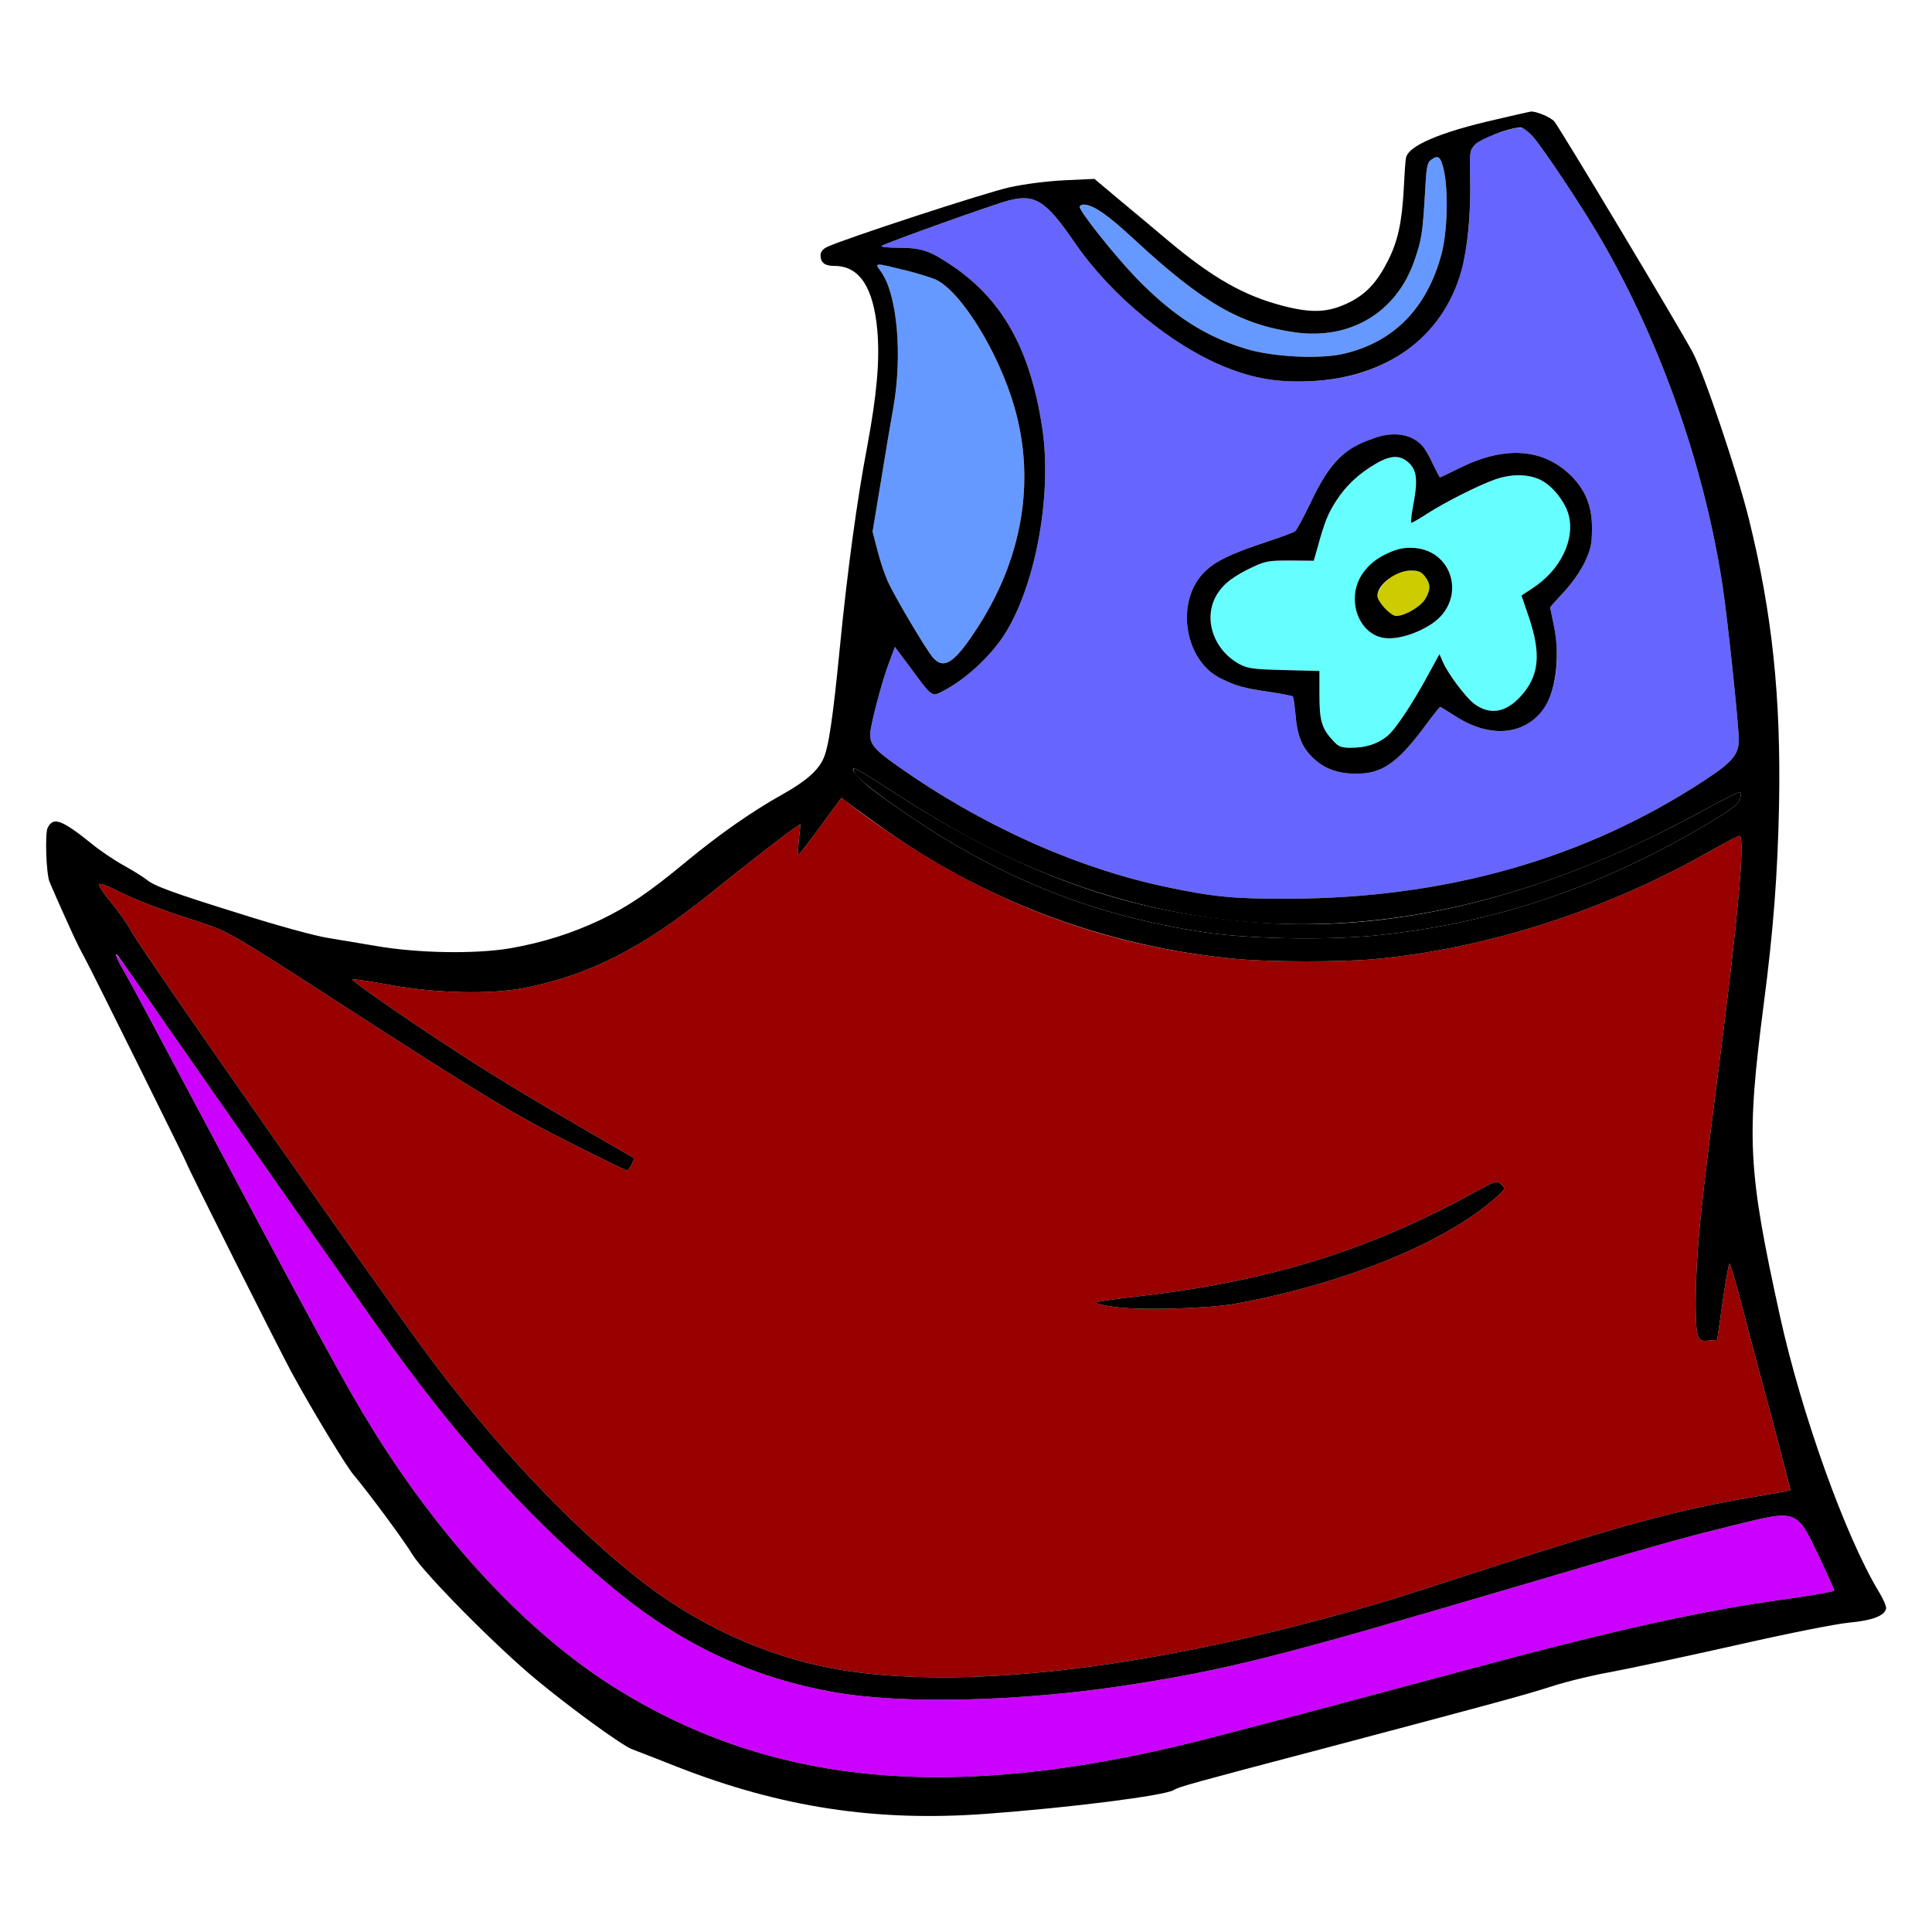 <?xml version="1.0" encoding="utf-8"?>
<!-- Generator: Adobe Illustrator 21.0.0, SVG Export Plug-In . SVG Version: 6.00 Build 0)  -->
<svg version="1.1" baseProfile="tiny"
	 id="svg24" inkscape:version="0.92.2 5c3e80d, 2017-08-06" sodipodi:docname="38 #16394.svg" xmlns:cc="http://creativecommons.org/ns#" xmlns:dc="http://purl.org/dc/elements/1.1/" xmlns:inkscape="http://www.inkscape.org/namespaces/inkscape" xmlns:rdf="http://www.w3.org/1999/02/22-rdf-syntax-ns#" xmlns:sodipodi="http://sodipodi.sourceforge.net/DTD/sodipodi-0.dtd" xmlns:svg="http://www.w3.org/2000/svg"
	 xmlns="http://www.w3.org/2000/svg" xmlns:xlink="http://www.w3.org/1999/xlink" x="0px" y="0px" viewBox="0 0 850 850"
	 xml:space="preserve">
<sodipodi:namedview  bordercolor="#666666" borderopacity="1" gridtolerance="10" guidetolerance="10" id="namedview26" inkscape:current-layer="svg24" inkscape:cx="2353.1073" inkscape:cy="456.21469" inkscape:pageopacity="0" inkscape:pageshadow="2" inkscape:window-height="978" inkscape:window-maximized="1" inkscape:window-width="1920" inkscape:window-x="0" inkscape:window-y="1" inkscape:zoom="0.20823529" objecttolerance="10" pagecolor="#ffffff" showgrid="false">
	</sodipodi:namedview>
<g id="g22" transform="translate(0,0) scale(1,1)">
	<path id="path4" fill="none" d="M0,0h425h425v425v425H425H0V425V0z M658,52.6c-24.2,5.5-38.4,11.5-39.4,16.8
		c-0.3,1.1-0.7,7.3-1,13.6c-0.8,14.8-2.6,23.1-6.9,31.6c-4.9,9.7-9.7,14.8-17.2,18.5c-9,4.4-16.1,4.8-28.9,1.5
		c-17.4-4.5-31.1-12.3-51.1-29.1c-5.9-5-15.5-13-21.4-17.9l-10.6-8.9l-13,0.6c-7.9,0.4-17.4,1.6-24.3,3.1
		c-10.5,2.3-74.1,23.1-80.4,26.3c-1.8,0.9-2.8,2.1-2.8,3.6c0,3.3,1.9,4.7,6.2,4.7c10.9,0,17.1,9.4,18.8,28.5
		c1.1,13.2-0.2,28-4.5,51.1c-4.5,23.6-8.7,54.7-12,88.2c-3,30.8-5,44.4-7.3,49.1c-2.4,5.3-8,10-17.6,15.4
		c-13.3,7.4-27.7,17.4-42.6,29.7c-16.5,13.7-25.6,19.8-37.6,25.6c-12.6,6-25.6,10.1-39.9,12.6c-15.3,2.6-40.6,2.2-59-1
		c-6.6-1.1-16.3-2.7-21.5-3.6c-5.2-0.8-22.4-5.5-38.1-10.5C76,392.8,67.8,389.8,64.5,387c-1.1-0.9-5.5-3.7-9.8-6.1
		c-4.4-2.4-10.9-6.8-14.5-9.8c-13.1-10.5-16.7-11.8-19.2-7c-1.3,2.4-0.7,20.4,0.8,23.9c1,2.4,3.8,8.9,10,22.5
		c1.5,3.3,3.9,8.2,5.5,11c2.9,5.3,44.7,89.6,44.7,90.1c0,0.9,41.2,82.9,46.4,92.4c9.2,16.9,23.7,40.7,27.1,44.8
		c6.6,7.8,22.3,29,26,35.2c5,8.2,37.1,40.7,54.6,55.1c15.6,12.9,37.5,28.8,42,30.5c1.9,0.7,10.9,4.2,20,7.8
		c45.6,17.8,87.5,24.2,135.9,20.6c36.7-2.7,78.6-8,82.5-10.5c2.2-1.4,8-3,66.5-18.4c73.9-19.6,87.7-23.3,99.8-27.2
		c6.8-2.2,18.5-5,26-6.3c7.5-1.4,31.9-6.6,54.2-11.6c24.2-5.5,44.5-9.5,50.4-10.1c10.2-0.9,15.8-3,16.4-6.2c0.2-0.9-1.3-4.4-3.3-7.6
		c-14.6-24.2-33.9-78-43.4-121.1c-14.2-64.7-14.8-77.9-7.1-137.5c11-84.2,9-150.4-6.6-213.3c-5-20.2-19.8-64.2-24.7-73.2
		c-6.3-11.8-58.8-99.3-60.9-101.6c-1-1.2-3.6-2.6-5.7-3.3C673.5,48.8,675.7,48.5,658,52.6z"/>
	<path id="path6" fill="#6666FF" d="M674.5,60.2c5.1,5.9,23,33,30.6,46.3c26.1,45.5,45,99.8,52.8,151.5c2.2,14.7,7.1,61,7.1,67.5
		c0,6.4-2.9,9.9-15.2,17.9c-52.6,34.5-113.6,51.8-182.8,52c-23.8,0.1-33.2-0.8-53.5-5.1c-39.5-8.2-81.8-27.2-118.6-53.3
		c-11.3-7.9-13-10.3-11.7-16.8c1.4-7.5,5.4-22.1,8.1-29.1l2.4-6.5l7.1,9.5c9.1,12.4,9.2,12.4,13.4,10.3
		c10.9-5.5,22.4-16.3,28.7-26.8c13.2-22.1,20-61.1,15.6-89.6c-5.2-34.1-17.3-55.9-39.3-70.9c-10.2-6.9-13.5-8-23.7-8.1
		c-5.5,0-8.4-0.4-7.5-0.9c2.8-1.6,49.2-18.2,55.4-19.8c11.9-3.2,16.7-0.2,29.6,18.7c16,23.2,42.6,45.1,66.3,54.6
		c12.9,5.1,22.9,6.7,37.1,6.1c20.6-0.8,37.6-7.7,50.1-20.2c15-15,20.9-34.9,20.3-68.2c-0.3-12.7-0.2-13.2,2.2-15.7
		c1.5-1.7,5.3-3.6,10-5C669.5,55.2,670.3,55.3,674.5,60.2z M594.8,197.3c-6.9,4-11.4,9.9-17.9,23.3c-3.2,6.7-6.4,12.6-7.1,13.1
		c-0.7,0.6-6.5,2.7-12.8,4.8c-16.1,5.3-23.1,8.8-27.8,13.9c-12.1,13.1-7.9,38.2,7.7,46c6.6,3.3,10.3,4.4,21.5,6
		c5.4,0.8,10.1,1.7,10.4,2c0.3,0.3,0.8,4.1,1.2,8.3c0.7,8.8,2.8,14,7.4,18.5c4.8,4.8,11,7.2,19.1,7.2c11.4,0.1,18.2-4.6,30.1-20.5
		c3.6-4.9,6.8-8.9,7-8.9s3.1,1.8,6.6,4c23.7,15.4,44.8,3.1,44.8-25.8c0-4.3-0.7-10.8-1.5-14.7c-0.8-3.8-1.5-7.1-1.5-7.3
		c0-0.1,2.7-3.2,6.1-6.8c3.6-3.9,7.3-9.2,9.2-13.2c2.6-5.7,3.1-7.8,3.1-14.7c0.1-9.7-2.9-17.1-9.4-23.4c-12.3-12-29.2-13-49-3.1
		c-4.4,2.2-8.2,4-8.4,4c-0.3,0-1.6-2.6-3.1-5.7c-3.1-6.9-5.9-10.1-10.2-11.9C614,189.7,604.7,191.5,594.8,197.3z"/>
	<path id="path8" fill="#66FFFF" d="M620.1,203.9c3.4,3.4,3.7,7.9,1.5,19.3c-0.7,3.8-1,6.8-0.6,6.8s3.5-1.8,6.9-4
		c7.9-5.1,23-12.7,30-15.1c7.2-2.5,14.4-2.4,19.8,0.2c5.2,2.5,10.8,9.5,12.4,15.3c3,11.1-3.7,24.6-16,32.5l-4.7,3.1l3.3,9.7
		c5.5,16.4,4.4,25.9-3.8,34.8c-6.6,7.2-13.7,8.2-20.5,3c-3.7-2.9-11.7-13.5-13.7-18.5l-1.4-3.2l-4,7.3
		c-7.3,13.7-15.3,25.8-18.9,28.7c-4.2,3.5-9.5,5.2-16.1,5.2c-4.1,0-5.4-0.5-7.5-2.8c-5.3-5.6-6.3-8.9-6.3-20.4v-10.6l-15.5-0.4
		c-13.4-0.3-16-0.7-19.5-2.5c-11.6-6.2-16.3-20.1-10.3-30.4c3-5.1,7.4-8.4,16.3-12.6c5.4-2.5,7.1-2.7,16.3-2.7l10.2,0.1l1.6-5.6
		c3.2-11.6,4.6-15.1,8.3-20.8c4.2-6.6,10.1-12.1,17.6-16.4C612.1,200.1,616.3,200.1,620.1,203.9z M609.1,244.1
		c-6.8,3.4-11.5,9.2-12.7,15.6c-1.9,10.2,4.1,20,12.8,21c9.7,1.1,23.6-5.8,27.6-13.7c4.5-8.9,1.5-19.3-6.8-23.7
		C623.6,239.9,616.9,240.2,609.1,244.1z"/>
	<path id="path10" fill="#CCCC00" d="M620.7,251c3.3,0,4.6,0.5,6.2,2.6c2.6,3.3,2.6,5.8,0.1,10c-2.1,3.4-9,7.4-12.7,7.4
		c-2.5,0-8.3-6.3-8.3-8.9c0-2.4,3.6-6.9,7.4-9.2C615.1,251.8,618.4,251,620.7,251z"/>
	<path id="path12" fill="#6699FF" d="M635.2,74.7c2.1,9.4,1.6,27.4-1,37.1c-6.4,23.8-20.9,38.6-42.8,43.8c-10.5,2.5-31,1.5-42.8-2
		c-18.2-5.4-32.7-14.8-48.6-31.2c-9.4-9.7-25-29.3-25-31.4c0-0.5,0.8-1,1.8-1c4.2,0.1,10.6,4.5,22.5,15.6
		c30,27.7,46.2,37.1,70.3,40.6c24.5,3.5,45-8.8,52.8-31.9c3.1-9,3.5-12,4.5-28.7c0.6-11.9,1-14,2.6-15.2
		C632.8,68,633.8,68.8,635.2,74.7z"/>
	<path id="path14" fill="#6699FF" d="M388.8,116.6c11,2.5,19.3,4.8,22.7,6.3c11.1,5,27.8,31.8,34.8,56.2
		c9.5,32.8,3.4,67.8-17.4,98.8c-9.1,13.8-13.6,16.6-18.2,11.7c-2.9-3.1-17.1-27.1-20.2-34c-1.3-3-3.4-9.1-4.5-13.6l-2.1-8.1
		l3.6-21.7c1.9-11.9,4.4-26.7,5.5-32.7c4.1-23.1,1.8-49.5-5.2-59.7c-1-1.4-1.8-2.9-1.8-3.2C386,116.2,387.2,116.2,388.8,116.6z"/>
	<path id="path16" d="M375.9,338c0.6,0,7.5,4.2,15.3,9.3c57.4,37.5,106,54.8,164.5,58.7c61.2,4.2,126.5-12.6,194-49.6
		c8.5-4.7,15.8-8.3,16.1-7.9c0.3,0.3,0.1,1.8-0.4,3.3c-0.7,2-3.8,4.4-11.9,9.3c-48.2,29-95.9,45.2-148.6,50.5
		c-21.4,2.1-56.4,1.5-75.4-1.5c-48.1-7.3-88.2-23.2-129.5-51.2c-14.2-9.7-22.6-16.2-24-18.9C375.3,338.8,375.3,338,375.9,338z"/>
	<path id="path18" fill="#990000" d="M370.2,351l2.6,2c52.9,40.7,108.8,63.2,171.2,68.9c14.6,1.4,46.2,1.4,60.5,0.1
		c50-4.6,103.2-21.8,149.2-48.3c6.2-3.5,11.5-6.2,11.8-5.9c2.2,2.2-0.9,36.4-9.1,100.2c-6.2,48.1-8.3,66.5-9.4,81.2
		c-1.3,18.2-1.3,34.9,0,38.3c0.9,2.3,1.5,2.6,4.7,2.3l3.8-0.3l2.4-16.8c1.3-9.2,2.7-16.7,3-16.7c0.4,0,2.5,7.3,4.9,16.2
		c2.3,9,8.2,31.4,13.2,49.7c4.9,18.4,8.8,33.6,8.7,33.8c-0.2,0.1-8.3,1.6-18,3.2c-31,5.3-55.7,11.9-113.7,30.7
		c-46.5,15.1-45.9,14.9-63.5,19.8c-90.1,25.2-170.2,34.2-223.6,25.1c-32-5.5-63.3-19.9-90.4-41.8c-29.4-23.7-61.6-58.1-89.7-95.8
		C165.1,565,62.5,418.5,58,410.1c-1.8-3.4-6-9.3-9.2-13.2c-3.2-3.8-5.6-7.4-5.3-7.9s3.6,0.6,7.3,2.5c9.2,4.6,19.4,8.5,34.7,13.4
		c14.9,4.8,14.8,4.7,64,36.5c62,40.1,77.1,49.2,101.8,61.6c13.1,6.6,24.2,12,24.6,12c0.8,0,3.4-5,2.9-5.5c-0.2-0.2-10-5.9-21.8-12.7
		c-27.2-15.8-41.4-24.4-61.5-37.6c-18.1-11.8-40.4-27.4-40.5-28.3c0-0.3,7.3,0.7,16.3,2.4c20.2,3.7,44.3,4.3,59.2,1.4
		c28.3-5.5,52-17.5,81-40.8c16.9-13.6,34.3-27.1,37.8-29.4l2.9-1.9l-0.7,6.7c-0.4,3.7-0.5,6.7-0.2,6.7s4.7-5.6,9.7-12.5L370.2,351z
		 M660.5,521.1c-2-1.8-2.1-1.8-12,3.6c-46.3,25.4-89.7,38.9-146.7,45.5c-10.9,1.2-19.8,2.6-19.8,2.9c0,0.4,3.8,1.3,8.3,1.9
		c10.8,1.6,40.9,0.8,53.2-1.4c48-8.8,92-26.7,114.5-46.6C662.4,523.1,662.5,523,660.5,521.1z"/>
	<path id="path20" fill="#CC00FF" d="M72.5,450c34.3,49.3,89.4,127.9,100.3,143c32.1,44.4,63.8,78.8,99.2,107.6
		c28.8,23.4,59.5,37.6,95,43.9c30.5,5.4,82.4,4.1,129-3.1c43.5-6.7,66.4-12.5,164.5-41.4c69.8-20.6,76.7-22.6,100.9-28.6
		c30.1-7.4,28.7-8,39.7,15.1c3.2,6.9,5.9,12.8,5.9,13.3c0,0.4-9.1,2-20.2,3.6c-38.3,5.2-76.9,13.8-144.3,32
		c-47.9,12.9-100.2,26.8-115.4,30.6C419.5,793,340,785.8,271,742.8c-38.2-23.8-76-64-106.9-113.8C152.6,610.6,139,585.5,81,476.5
		c-11.7-22-23.2-43.5-25.6-47.7c-2.4-4.3-4.4-8.1-4.4-8.5C51,419.1,52.2,420.8,72.5,450z"/>
	<path d="M673.4,49.1c2.2-0.3,8.7,2.4,10.4,4.3c2.1,2.3,54.6,89.8,60.9,101.6c4.9,9,19.7,53,24.7,73.2
		c10.3,41.6,14.2,78.2,13.3,126.2c-0.6,30-2.5,55.1-6.7,87.1c-7.7,59.6-7.1,72.8,7.1,137.5c9.5,43.1,28.8,96.9,43.4,121.1
		c2,3.2,3.5,6.7,3.3,7.6c-0.6,3.2-6.2,5.3-16.4,6.2c-5.9,0.6-26.2,4.6-50.4,10.1c-22.3,5-46.7,10.2-54.2,11.6
		c-7.5,1.3-19.2,4.1-26,6.3c-12.1,3.9-25.9,7.6-99.8,27.2c-58.5,15.4-64.3,17-66.5,18.4c-3.9,2.5-45.8,7.8-82.5,10.5
		c-48.4,3.6-90.3-2.8-135.9-20.6c-9.1-3.6-18.1-7.1-20-7.8c-4.5-1.7-26.4-17.6-42-30.5c-17.5-14.4-49.6-46.9-54.6-55.1
		c-3.7-6.2-19.4-27.4-26-35.2c-3.4-4.1-17.9-27.9-27.1-44.8c-5.2-9.5-46.4-91.5-46.4-92.4c0-0.5-41.8-84.8-44.7-90.1
		c-1.6-2.8-4-7.7-5.5-11c-6.2-13.6-9-20.1-10-22.5c-1.5-3.5-2.1-21.5-0.8-23.9c2.5-4.8,6.1-3.5,19.2,7c3.6,3,10.1,7.4,14.5,9.8
		c4.3,2.4,8.7,5.2,9.8,6.1c3.3,2.8,11.5,5.8,41.4,15.1c15.7,5,32.9,9.7,38.1,10.5c5.2,0.9,14.9,2.5,21.5,3.6c18.4,3.2,43.7,3.6,59,1
		c14.3-2.5,27.3-6.6,39.9-12.6c12-5.8,21.1-11.9,37.6-25.6c14.9-12.3,29.3-22.3,42.6-29.7c9.6-5.4,15.2-10.1,17.6-15.4
		c2.3-4.7,4.3-18.3,7.3-49.1c3.3-33.5,7.5-64.6,12-88.2c4.3-23.1,5.6-37.9,4.5-51.1c-1.7-19.1-7.9-28.5-18.8-28.5
		c-4.3,0-6.2-1.4-6.2-4.7c0-1.5,1-2.7,2.8-3.6c6.3-3.2,69.9-24,80.4-26.3c6.9-1.5,16.4-2.7,24.3-3.1l13-0.6l10.6,8.9
		c5.9,4.9,15.5,12.9,21.4,17.9c20,16.8,33.7,24.6,51.1,29.1c12.8,3.3,19.9,2.9,28.9-1.5c7.5-3.7,12.3-8.8,17.2-18.5
		c4.3-8.5,6.1-16.8,6.9-31.6c0.3-6.3,0.7-12.5,1-13.6c1-5.3,15.2-11.3,39.4-16.8C666,50.7,672.9,49.2,673.4,49.1z M668.7,56.1
		c-4.8,0.2-17.4,4.9-19.7,7.5c-2.4,2.5-2.5,3-2.2,15.7c0.3,15.5-1.1,29.7-3.9,39.9c-8.1,29-32.8,47.1-66.5,48.5
		c-14.2,0.6-24.2-1-37.1-6.1c-23.7-9.5-50.3-31.4-66.3-54.6c-12.9-18.9-17.7-21.9-29.6-18.7c-6.2,1.6-52.6,18.2-55.4,19.8
		c-0.9,0.5,2,0.9,7.5,0.9c10.2,0.1,13.5,1.2,23.7,8.1c22,15,34.1,36.8,39.3,70.9c4.4,28.5-2.4,67.5-15.6,89.6
		c-6.3,10.5-17.8,21.3-28.7,26.8c-4.2,2.1-4.3,2.1-13.4-10.3l-7.1-9.5l-2.4,6.5c-2.7,7-6.7,21.6-8.1,29.1
		c-1.3,6.5,0.4,8.9,11.7,16.8c36.8,26.1,79.1,45.1,118.6,53.3c20.3,4.3,29.7,5.2,53.5,5.1c69.2-0.2,130.2-17.5,182.8-52
		c12.3-8,15.2-11.5,15.2-17.9c0-6.5-4.9-52.8-7.1-67.5c-7.8-51.7-26.7-106-52.8-151.5c-7.6-13.3-25.5-40.4-30.6-46.3
		C672.2,57.6,670,56,668.7,56.1z M629.5,70.4c-1.6,1.2-2,3.3-2.6,15.2c-1,16.7-1.4,19.7-4.5,28.7c-7.8,23.1-28.3,35.4-52.8,31.9
		c-24.1-3.5-40.3-12.9-70.3-40.6C487.4,94.5,481,90.1,476.8,90c-1,0-1.8,0.5-1.8,1c0,2.1,15.6,21.7,25,31.4
		c15.9,16.4,30.4,25.8,48.6,31.2c11.8,3.5,32.3,4.5,42.8,2c21.9-5.2,36.4-20,42.8-43.8c2.6-9.7,3.1-27.7,1-37.1
		C633.8,68.8,632.8,68,629.5,70.4z M387.8,119.8c7,10.2,9.3,36.6,5.2,59.7c-1.1,6-3.6,20.8-5.5,32.7l-3.6,21.7l2.1,8.1
		c1.1,4.5,3.2,10.6,4.5,13.6c3.1,6.9,17.3,30.9,20.2,34c4.6,4.9,9.1,2.1,18.2-11.7c20.8-31,26.9-66,17.4-98.8
		c-7-24.4-23.7-51.2-34.8-56.2c-2.2-0.9-7.6-2.6-12-3.7C384,115.4,384.7,115.3,387.8,119.8z M375.9,338c-2,0,1.3,4.1,6.9,8.6
		c3.1,2.5,10.9,8,17.2,12.3c41.3,28,81.4,43.9,129.5,51.2c19,3,54,3.6,75.4,1.5c52.7-5.3,100.4-21.5,148.6-50.5
		c8.1-4.9,11.2-7.3,11.9-9.3c0.5-1.5,0.7-3,0.4-3.3c-0.3-0.4-7.6,3.2-16.1,7.9c-96.1,52.7-185.9,63.8-273.8,33.8
		c-28.3-9.8-53.1-22.3-84.7-42.9C383.4,342.2,376.5,338,375.9,338z M372.8,353l-2.6-2l-9.2,12.5c-5,6.9-9.4,12.5-9.7,12.5
		c-0.3,0-0.2-3,0.2-6.7l0.7-6.7l-2.9,1.9c-3.5,2.3-20.9,15.8-37.8,29.4c-29,23.3-52.7,35.3-81,40.8c-14.9,2.9-39,2.3-59.2-1.4
		c-9-1.7-16.3-2.7-16.3-2.4c0.1,0.9,22.4,16.5,40.5,28.3c20.1,13.2,34.3,21.8,61.5,37.6c11.8,6.8,21.6,12.5,21.8,12.7
		c0.5,0.5-2.1,5.5-2.9,5.5c-0.4,0-11.5-5.4-24.6-12c-24.7-12.4-39.8-21.5-101.8-61.6c-49.2-31.8-49.1-31.7-64-36.5
		c-15.3-4.9-25.5-8.8-34.7-13.4c-3.7-1.9-7-3-7.3-2.5s2.1,4.1,5.3,7.9c3.2,3.9,7.4,9.8,9.2,13.2c4.5,8.4,107.1,154.9,130.8,186.8
		c28.1,37.7,60.3,72.1,89.7,95.8c27.1,21.9,58.4,36.3,90.4,41.8c53.4,9.1,133.5,0.1,223.6-25.1c17.6-4.9,17-4.7,63.5-19.8
		c58-18.8,82.7-25.4,113.7-30.7c9.7-1.6,17.8-3.1,18-3.2c0.1-0.2-3.8-15.4-8.7-33.8c-5-18.3-10.9-40.7-13.2-49.7
		c-2.4-8.9-4.5-16.2-4.9-16.2c-0.3,0-1.7,7.5-3,16.7l-2.4,16.8l-3.8,0.3c-3.2,0.3-3.8,0-4.7-2.3c-1.3-3.4-1.3-20.1,0-38.3
		c1.1-14.7,3.2-33.1,9.4-81.2c8.2-63.8,11.3-98,9.1-100.2c-0.3-0.3-5.6,2.4-11.8,5.9c-46,26.5-99.2,43.7-149.2,48.3
		c-14.3,1.3-45.9,1.3-60.5-0.1c-57.6-5.3-111.7-25.7-159-60C379.8,358.2,374.3,354.1,372.8,353z M51.9,420.5c-2-2.1-0.7,1,3.5,8.3
		c2.4,4.2,13.9,25.7,25.6,47.7c58,109,71.6,134.1,83.1,152.5c30.9,49.8,68.7,90,106.9,113.8c69,43,148.5,50.2,256.1,23.2
		c15.2-3.8,67.5-17.7,115.4-30.6c67.4-18.2,106-26.8,144.3-32c11.1-1.6,20.2-3.2,20.2-3.6c0-0.5-2.7-6.4-5.9-13.3
		c-11-23.1-9.6-22.5-39.7-15.1c-24.2,6-31.1,8-100.9,28.6c-98.1,28.9-121,34.7-164.5,41.4c-46.6,7.2-98.5,8.5-129,3.1
		c-35.5-6.3-66.2-20.5-95-43.9c-35.4-28.8-67.1-63.2-99.2-107.6c-10.9-15.1-66-93.7-100.3-143C61.7,434.3,52.3,421.1,51.9,420.5z"/>
	<path d="M625.7,196.1c1.2,1.3,3.4,5,4.8,8.2c1.5,3.1,2.8,5.7,3.1,5.7c0.2,0,4-1.8,8.4-4c19.8-9.9,36.7-8.9,49,3.1
		c6.5,6.3,9.5,13.7,9.4,23.4c0,6.9-0.5,9-3.1,14.7c-1.9,4-5.6,9.3-9.2,13.2c-3.4,3.6-6.1,6.7-6.1,6.8c0,0.2,0.7,3.5,1.5,7.3
		c3.1,14.7,1.1,30.1-4.9,38c-8.6,11.2-23.5,12.2-38.4,2.5c-3.5-2.2-6.4-4-6.6-4c-0.2,0-3.4,4-7,8.9c-11.9,15.9-18.7,20.6-30.1,20.5
		c-8.1,0-14.3-2.4-19.1-7.2c-4.6-4.5-6.7-9.7-7.4-18.5c-0.4-4.2-0.9-8-1.2-8.3s-5-1.2-10.4-2c-11.2-1.6-14.9-2.7-21.5-6
		c-15.6-7.8-19.8-32.9-7.7-46c4.7-5.1,11.7-8.6,27.8-13.9c6.3-2.1,12.1-4.2,12.8-4.8c0.7-0.5,3.9-6.4,7.1-13.1
		c8.3-17.3,14.2-23.2,27.6-27.8C613.3,189.7,620.9,190.9,625.7,196.1z M605.5,203.9c-7.5,4.3-13.4,9.8-17.6,16.4
		c-3.7,5.7-5.1,9.2-8.3,20.8l-1.6,5.6l-10.2-0.1c-9.2,0-10.9,0.2-16.3,2.7c-8.9,4.2-13.3,7.5-16.3,12.6c-6,10.3-1.3,24.2,10.3,30.4
		c3.5,1.8,6.1,2.2,19.5,2.5l15.5,0.4v10.6c0,11.5,1,14.8,6.3,20.4c2.1,2.3,3.4,2.8,7.5,2.8c6.6,0,11.9-1.7,16.1-5.2
		c3.6-2.9,11.6-15,18.9-28.7l4-7.3l1.4,3.2c2,5,10,15.6,13.7,18.5c6.8,5.2,13.9,4.2,20.5-3c8.2-8.9,9.3-18.4,3.8-34.8l-3.3-9.7
		l4.7-3.1c12.3-7.9,19-21.4,16-32.5c-1.6-5.8-7.2-12.8-12.4-15.3c-5.4-2.6-12.6-2.7-19.8-0.2c-7,2.4-22.1,10-30,15.1
		c-3.4,2.2-6.5,4-6.9,4s-0.1-3,0.6-6.8c2.2-11.4,1.9-15.9-1.5-19.3C616.3,200.1,612.1,200.1,605.5,203.9z"/>
	<path d="M620.5,241c19,0,25.3,23.1,9.2,33.6c-6.6,4.3-14.8,6.8-20.5,6.1c-8.7-1-14.7-10.8-12.8-21c1.2-6.4,5.9-12.2,12.7-15.6
		C613.7,241.8,616.7,241,620.5,241z M620.7,251c-6.5,0-14.7,6.2-14.7,11.1c0,2.6,5.8,8.9,8.3,8.9c3.7,0,10.6-4,12.7-7.4
		c2.5-4.2,2.5-6.7-0.1-10C625.3,251.5,624,251,620.7,251z"/>
	<path d="M660.5,521.1c2,1.9,1.9,2-2.5,5.9c-22.5,19.9-66.5,37.8-114.5,46.6c-12.3,2.2-42.4,3-53.2,1.4c-4.5-0.6-8.3-1.5-8.3-1.9
		c0-0.3,8.9-1.7,19.8-2.9c57-6.6,100.4-20.1,146.7-45.5C658.4,519.3,658.5,519.3,660.5,521.1z"/>
</g>
</svg>
